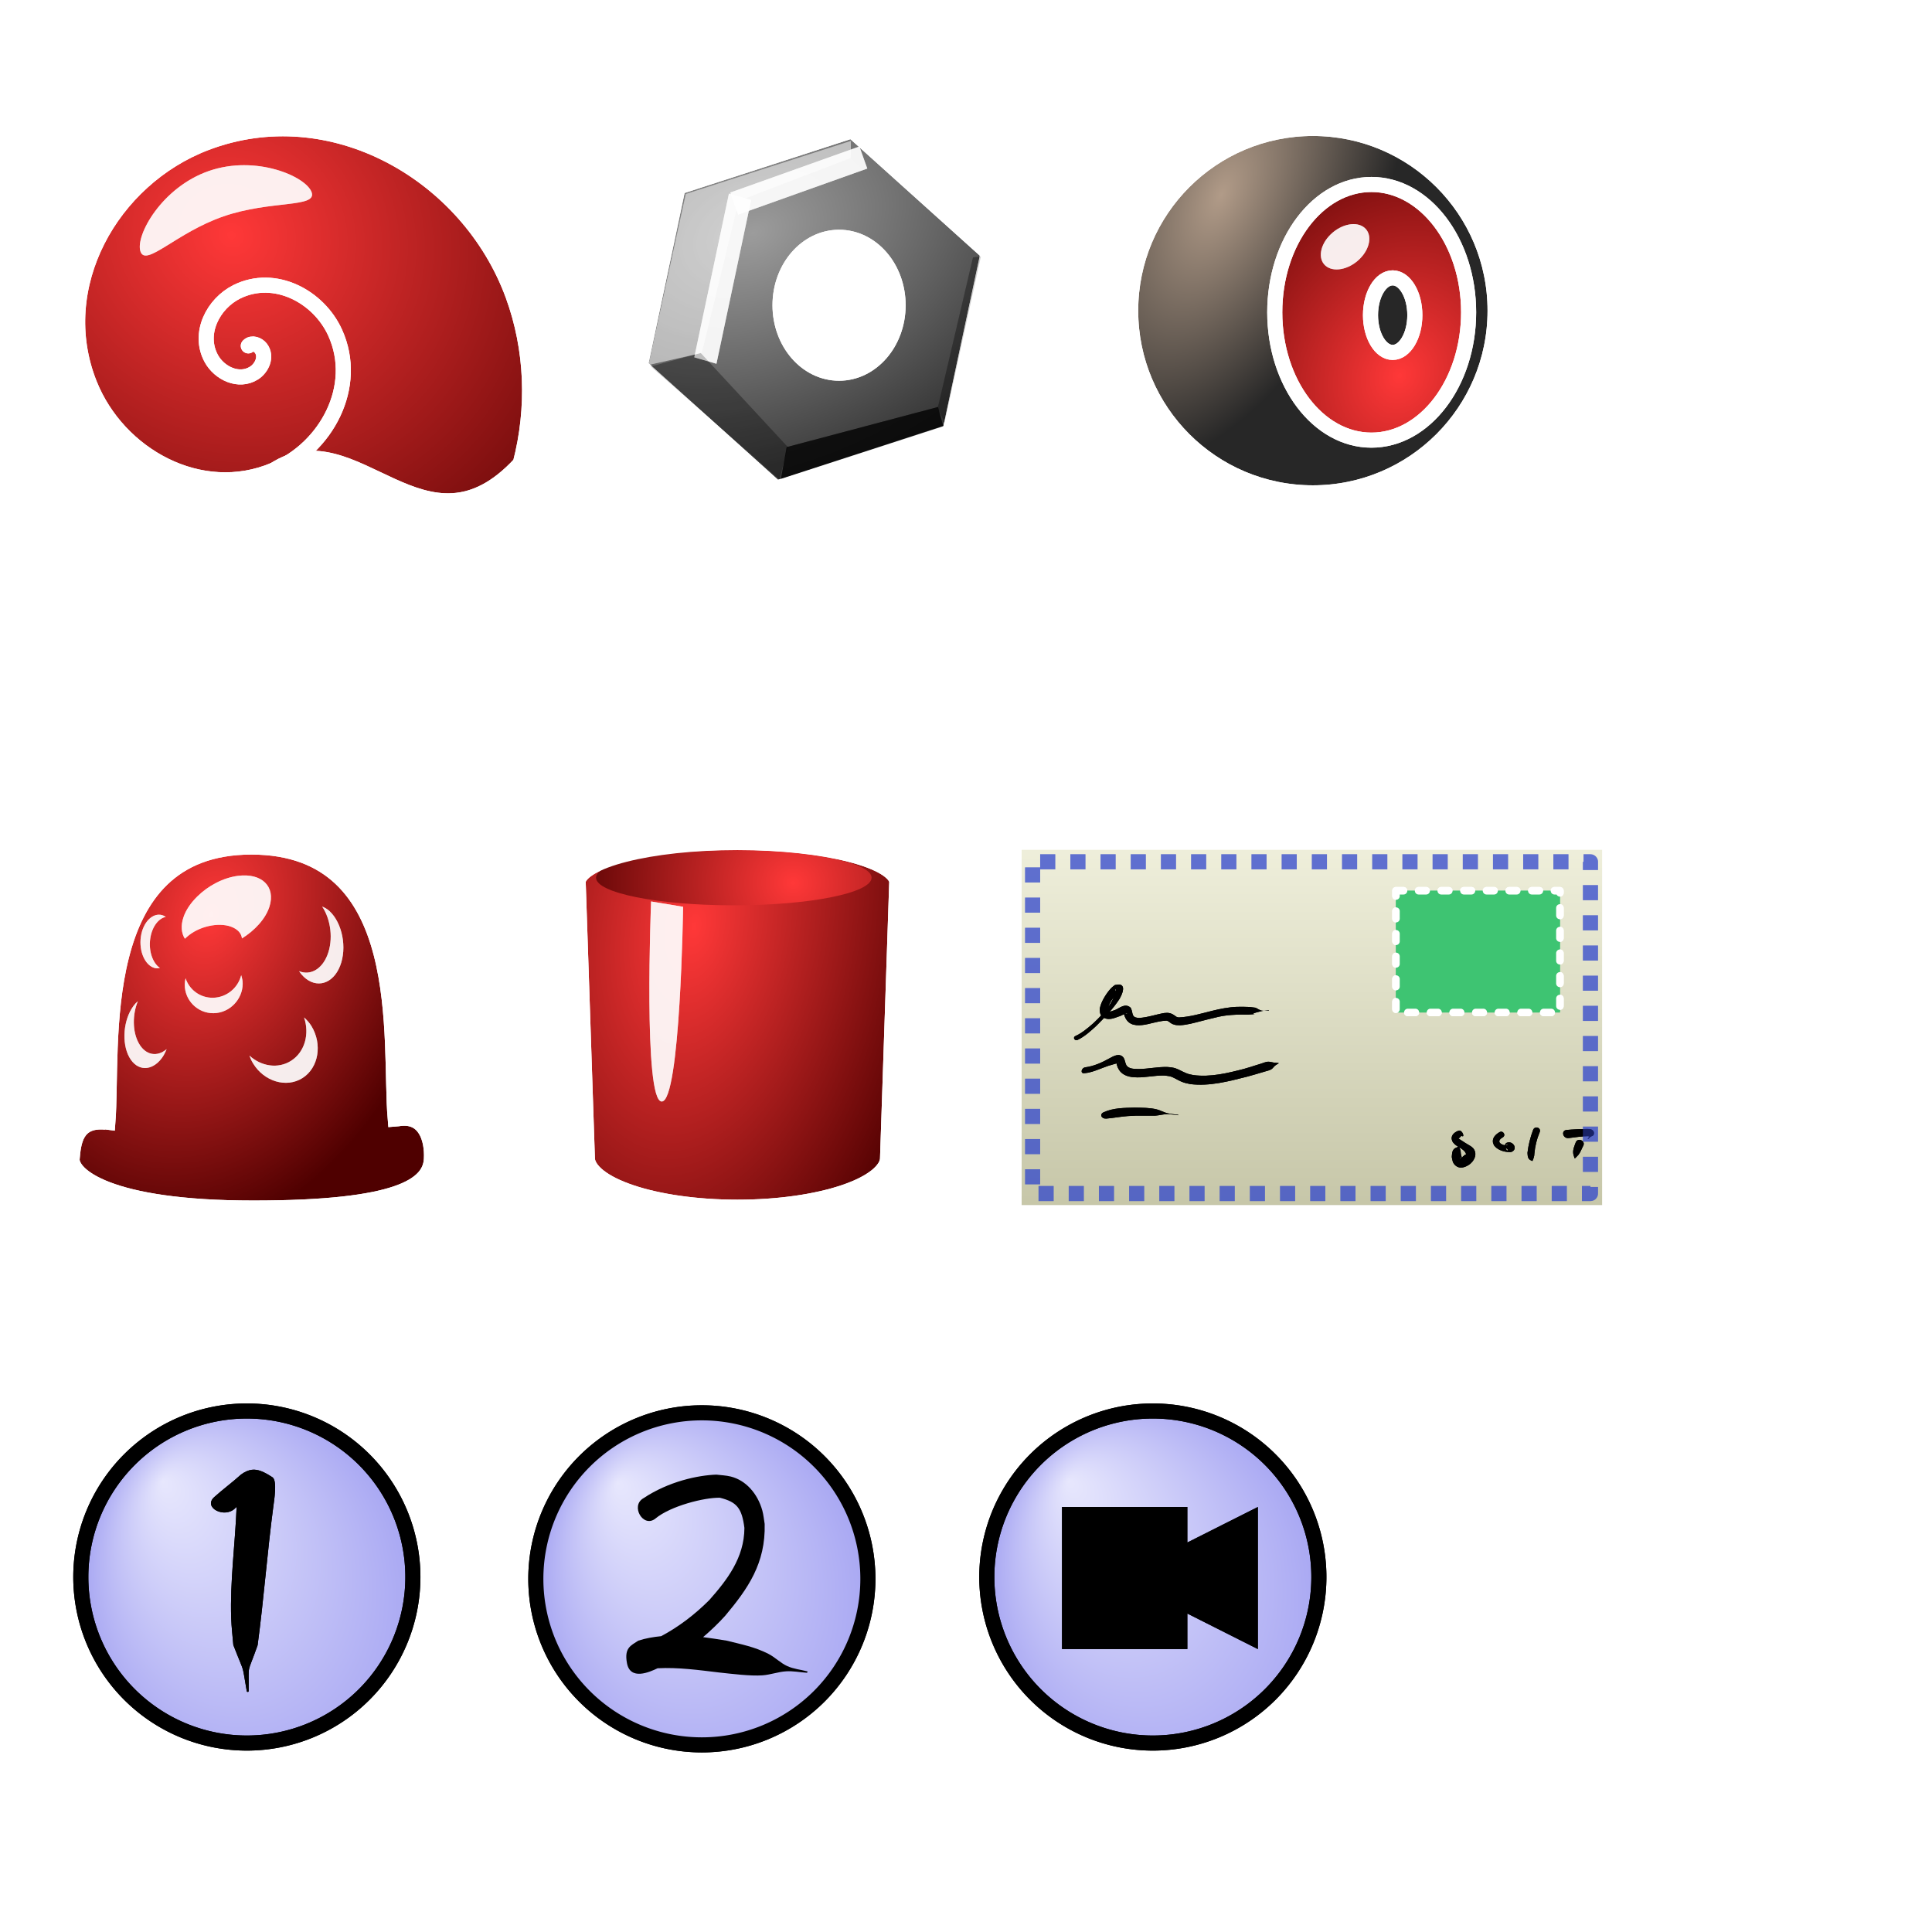 <?xml version="1.0" encoding="UTF-8" standalone="no"?>
<!-- Created with Inkscape (http://www.inkscape.org/) -->

<svg
   xmlns:dc="http://purl.org/dc/elements/1.1/"
   xmlns:cc="http://creativecommons.org/ns#"
   xmlns:rdf="http://www.w3.org/1999/02/22-rdf-syntax-ns#"
   xmlns:svg="http://www.w3.org/2000/svg"
   xmlns="http://www.w3.org/2000/svg"
   xmlns:xlink="http://www.w3.org/1999/xlink"
   xmlns:sodipodi="http://sodipodi.sourceforge.net/DTD/sodipodi-0.dtd"
   xmlns:inkscape="http://www.inkscape.org/namespaces/inkscape"
   width="256"
   height="256"
   id="svg2"
   sodipodi:version="0.32"
   inkscape:version="0.48+devel r"
   version="1.0"
   sodipodi:docname="Icons.svg"
   inkscape:output_extension="org.inkscape.output.svg.inkscape"
   inkscape:export-filename="/home/alex/Documents/projects/cargo/Game/Textures/Icons.png"
   inkscape:export-xdpi="90"
   inkscape:export-ydpi="90">
  <defs
     id="defs4">
    <linearGradient
       inkscape:collect="always"
       id="linearGradient2410">
      <stop
         style="stop-color:#e7e7fd;stop-opacity:1"
         offset="0"
         id="stop2412" />
      <stop
         style="stop-color:#a5a4f2;stop-opacity:1"
         offset="1"
         id="stop2414" />
    </linearGradient>
    <linearGradient
       id="linearGradient3352">
      <stop
         style="stop-color:#c6c6a8;stop-opacity:1;"
         offset="0"
         id="stop3354" />
      <stop
         style="stop-color:#efefdb;stop-opacity:1;"
         offset="1"
         id="stop3356" />
    </linearGradient>
    <linearGradient
       id="linearGradient3275">
      <stop
         style="stop-color:#b19b88;stop-opacity:1;"
         offset="0"
         id="stop3277" />
      <stop
         style="stop-color:#272727;stop-opacity:1;"
         offset="1"
         id="stop3279" />
    </linearGradient>
    <linearGradient
       id="linearGradient3236">
      <stop
         id="stop3238"
         offset="0"
         style="stop-color:#9c9c9c;stop-opacity:1;" />
      <stop
         id="stop3240"
         offset="1"
         style="stop-color:#272727;stop-opacity:1;" />
    </linearGradient>
    <linearGradient
       id="linearGradient3168">
      <stop
         style="stop-color:#ff3838;stop-opacity:1;"
         offset="0"
         id="stop3170" />
      <stop
         style="stop-color:#4f0000;stop-opacity:1;"
         offset="1"
         id="stop3172" />
    </linearGradient>
    <inkscape:perspective
       sodipodi:type="inkscape:persp3d"
       inkscape:vp_x="0 : 526.18109 : 1"
       inkscape:vp_y="0 : 1000 : 0"
       inkscape:vp_z="744.09448 : 526.18109 : 1"
       inkscape:persp3d-origin="372.04724 : 350.78739 : 1"
       id="perspective10" />
    <filter
       inkscape:collect="always"
       id="filter3509">
      <feGaussianBlur
         inkscape:collect="always"
         stdDeviation="1.122"
         id="feGaussianBlur3511" />
    </filter>
    <linearGradient
       id="linearGradient3168-9">
      <stop
         style="stop-color:#ff3838;stop-opacity:1;"
         offset="0"
         id="stop3170-2" />
      <stop
         style="stop-color:#4f0000;stop-opacity:1;"
         offset="1"
         id="stop3172-8" />
    </linearGradient>
    <radialGradient
       r="12.407"
       fy="15.552"
       fx="153.715"
       cy="15.552"
       cx="153.715"
       gradientTransform="matrix(-0.541,1.709,-1.214,-0.384,111.749,-251.763)"
       gradientUnits="userSpaceOnUse"
       id="radialGradient3085"
       xlink:href="#linearGradient3168-9"
       inkscape:collect="always" />
    <radialGradient
       inkscape:collect="always"
       xlink:href="#linearGradient3168-9"
       id="radialGradient4191"
       gradientUnits="userSpaceOnUse"
       gradientTransform="matrix(-0.541,1.709,-1.214,-0.384,254.296,-242.817)"
       cx="141.171"
       cy="-16.109"
       fx="141.171"
       fy="-16.109"
       r="12.407" />
    <radialGradient
       inkscape:collect="always"
       xlink:href="#linearGradient3168-9"
       id="radialGradient4779"
       gradientUnits="userSpaceOnUse"
       gradientTransform="matrix(1.724,0.037,-0.036,1.6,-146.761,-16.766)"
       cx="203.38"
       cy="15.608"
       fx="203.38"
       fy="15.608"
       r="7.812" />
    <radialGradient
       inkscape:collect="always"
       xlink:href="#linearGradient3168"
       id="radialGradient5058"
       gradientUnits="userSpaceOnUse"
       gradientTransform="matrix(1.814,1.067,-0.984,1.672,-3.404,-19.84)"
       cx="17.926"
       cy="10.397"
       fx="17.926"
       fy="10.397"
       r="15.472" />
    <radialGradient
       inkscape:collect="always"
       xlink:href="#linearGradient3275"
       id="radialGradient5060"
       gradientUnits="userSpaceOnUse"
       gradientTransform="matrix(-0.701,1.459,-0.766,-0.368,196.409,-135.994)"
       cx="108.635"
       cy="18.247"
       fx="108.635"
       fy="18.247"
       r="12.072" />
    <radialGradient
       inkscape:collect="always"
       xlink:href="#linearGradient3168"
       id="radialGradient5062"
       gradientUnits="userSpaceOnUse"
       gradientTransform="matrix(3.099,1.417,-1.652,3.611,-204.831,-237.243)"
       cx="117.843"
       cy="26.65"
       fx="117.843"
       fy="26.65"
       r="4.858" />
    <radialGradient
       inkscape:collect="always"
       xlink:href="#linearGradient3236"
       id="radialGradient5064"
       gradientUnits="userSpaceOnUse"
       gradientTransform="matrix(0.573,1.383,-2.001,0.829,59.43,-85.427)"
       cx="63.268"
       cy="17.351"
       fx="63.268"
       fy="17.351"
       r="12.797" />
    <radialGradient
       inkscape:collect="always"
       xlink:href="#linearGradient3168"
       id="radialGradient5066"
       gradientUnits="userSpaceOnUse"
       gradientTransform="matrix(-0.541,1.709,-1.214,-0.384,254.296,-242.817)"
       cx="153.715"
       cy="15.552"
       fx="153.715"
       fy="15.552"
       r="12.407" />
    <radialGradient
       inkscape:collect="always"
       xlink:href="#linearGradient3168-9"
       id="radialGradient5090"
       gradientUnits="userSpaceOnUse"
       gradientTransform="matrix(-0.541,1.709,-1.214,-0.384,254.296,-242.817)"
       cx="141.171"
       cy="-16.109"
       fx="141.171"
       fy="-16.109"
       r="12.407" />
    <radialGradient
       inkscape:collect="always"
       xlink:href="#linearGradient3168-9"
       id="radialGradient5092"
       gradientUnits="userSpaceOnUse"
       gradientTransform="matrix(1.724,0.037,-0.036,1.6,-146.761,-16.766)"
       cx="203.38"
       cy="15.608"
       fx="203.38"
       fy="15.608"
       r="7.812" />
    <linearGradient
       inkscape:collect="always"
       xlink:href="#linearGradient3352"
       id="linearGradient5094"
       gradientUnits="userSpaceOnUse"
       gradientTransform="matrix(0.974,0,0,0.962,0.765,2.342)"
       x1="28"
       y1="74"
       x2="28"
       y2="49" />
    <linearGradient
       inkscape:collect="always"
       xlink:href="#linearGradient3449"
       id="linearGradient4158"
       gradientUnits="userSpaceOnUse"
       x1="23.94"
       y1="251.595"
       x2="23.94"
       y2="207.248" />
    <linearGradient
       id="linearGradient3449">
      <stop
         style="stop-color:#c5c5c5;stop-opacity:1;"
         offset="0"
         id="stop52838" />
      <stop
         style="stop-color:#ffffff;stop-opacity:1;"
         offset="1"
         id="stop3453" />
    </linearGradient>
    <linearGradient
       inkscape:collect="always"
       xlink:href="#linearGradient3449-5"
       id="linearGradient4156"
       gradientUnits="userSpaceOnUse"
       x1="23.94"
       y1="251.595"
       x2="23.94"
       y2="207.248" />
    <linearGradient
       id="linearGradient3449-5">
      <stop
         style="stop-color:#c5c5c5;stop-opacity:1;"
         offset="0"
         id="stop52838-1" />
      <stop
         style="stop-color:#ffffff;stop-opacity:1;"
         offset="1"
         id="stop3453-0" />
    </linearGradient>
    <filter
       style="color-interpolation-filters:sRGB"
       x="-0.3"
       y="-0.5"
       height="2"
       width="1.6"
       inkscape:menu-tooltip="Low turbulence gives sponge look and high turbulence chalk"
       inkscape:menu="Distort"
       inkscape:label="rough ink"
       id="filter1953">
      <feTurbulence
         result="result1"
         numOctaves="6"
         seed="0"
         type="fractalNoise"
         baseFrequency="0.05"
         id="feTurbulence1955" />
      <feDisplacementMap
         result="result3"
         in="SourceGraphic"
         scale="2.4"
         yChannelSelector="G"
         xChannelSelector="R"
         in2="result1"
         id="feDisplacementMap1957" />
      <feColorMatrix
         in="result1"
         result="result4"
         type="saturate"
         id="feColorMatrix1959" />
      <feComposite
         k4="0"
         k3="0.375"
         k2="-1.06"
         k1="4.52"
         operator="arithmetic"
         id="feComposite1961"
         in2="result4" />
      <feComposite
         result="result6"
         in2="result3"
         operator="in"
         id="feComposite1963" />
      <feBlend
         result="result5"
         in2="result3"
         id="feBlend1965"
         mode="screen" />
      <feColorMatrix
         values="1 0 0 0 0 0 1 0 0 0 0 0 1 0 0 -0.33 -0.33 -0.33 1 0 "
         type="matrix"
         id="feColorMatrix1967" />
    </filter>
    <radialGradient
       inkscape:collect="always"
       xlink:href="#linearGradient2410"
       id="radialGradient3671"
       gradientUnits="userSpaceOnUse"
       gradientTransform="matrix(0.982,-0.189,0.231,1.2,-49.98,-36.033)"
       cx="42.061"
       cy="220.036"
       fx="33.061"
       fy="205.036"
       r="23" />
  </defs>
  <sodipodi:namedview
     id="base"
     pagecolor="#ffffff"
     bordercolor="#666666"
     borderopacity="1.0"
     gridtolerance="10000"
     guidetolerance="10"
     objecttolerance="10"
     inkscape:pageopacity="0.0"
     inkscape:pageshadow="2"
     inkscape:zoom="1"
     inkscape:cx="23.725693"
     inkscape:cy="56.624388"
     inkscape:document-units="px"
     inkscape:current-layer="g3432"
     showgrid="false"
     inkscape:snap-global="true"
     inkscape:window-width="1855"
     inkscape:window-height="1056"
     inkscape:window-x="65"
     inkscape:window-y="24"
     showguides="true"
     inkscape:guide-bbox="true"
     inkscape:window-maximized="1">
    <inkscape:grid
       type="xygrid"
       id="grid3176"
       visible="true"
       enabled="true" />
  </sodipodi:namedview>
  <g
     inkscape:groupmode="layer"
     id="layer2"
     inkscape:label="Stencil"
     style="display:none">
    <rect
       style="fill:#9c9c9c;fill-opacity:1;fill-rule:nonzero;stroke:none;stroke-width:1;marker:none;visibility:visible;display:inline;overflow:visible;enable-background:accumulate"
       id="rect3179"
       width="70"
       height="90"
       x="5"
       y="6" />
    <rect
       y="6"
       x="80"
       height="90"
       width="60"
       id="rect3214"
       style="fill:#9c9c9c;fill-opacity:1;fill-rule:nonzero;stroke:none;stroke-width:1;marker:none;visibility:visible;display:inline;overflow:visible;enable-background:accumulate" />
    <rect
       style="fill:#9c9c9c;fill-opacity:1;fill-rule:nonzero;stroke:none;stroke-width:1;marker:none;visibility:visible;display:inline;overflow:visible;enable-background:accumulate"
       id="rect3216"
       width="60"
       height="90"
       x="145"
       y="6" />
    <rect
       y="101"
       x="5"
       height="90"
       width="60"
       id="rect3218"
       style="fill:#9c9c9c;fill-opacity:1;fill-rule:nonzero;stroke:none;stroke-width:1;marker:none;visibility:visible;display:inline;overflow:visible;enable-background:accumulate" />
    <rect
       y="101"
       x="130"
       height="90"
       width="90"
       id="rect3330"
       style="fill:#9c9c9c;fill-opacity:1;fill-rule:nonzero;stroke:none;stroke-width:1;marker:none;visibility:visible;display:inline;overflow:visible;enable-background:accumulate" />
    <rect
       style="fill:#9c9c9c;fill-opacity:1;fill-rule:nonzero;stroke:none;stroke-width:1;marker:none;visibility:visible;display:inline;overflow:visible;enable-background:accumulate"
       id="rect3049"
       width="55"
       height="90"
       x="70"
       y="101" />
  </g>
  <g
     inkscape:groupmode="layer"
     id="layer3"
     inkscape:label="Effects"
     style="display:inline"
     sodipodi:insensitive="true">
    <use
       x="0"
       y="0"
       xlink:href="#g3432"
       id="use3470"
       width="1"
       height="1"
       style="fill:#ffffff;fill-opacity:1;filter:url(#filter3509)" />
  </g>
  <g
     inkscape:label="Layer 1"
     inkscape:groupmode="layer"
     id="layer1"
     style="display:inline">
    <g
       id="g3432"
       transform="matrix(2,0,0,2,-5,-6)">
      <g
         id="g3390"
         transform="translate(-1.049,1.915)">
        <path
           style="fill:url(#radialGradient5058);fill-opacity:1;fill-rule:evenodd;stroke:#ffffff;stroke-width:1;stroke-linecap:butt;stroke-linejoin:round;stroke-opacity:1;stroke-miterlimit:4;stroke-dasharray:none"
           d="M 21.723,32.213 C 16.833,34.287 11.378,31.248 9.49,26.535 6.899,20.068 10.929,12.947 17.18,10.56 c 8.323,-3.177 17.396,2.024 20.351,10.09 1.303,3.558 1.441,7.485 0.487,11.145 -6.322,6.845 -10.948,-3.064 -16.294,0.418 z"
           id="path2388"
           sodipodi:nodetypes="cssscc"
           inkscape:connector-curvature="0" />
        <path
           style="fill:none;stroke:#ffffff;stroke-width:1;stroke-linecap:round;stroke-linejoin:miter;stroke-opacity:1;stroke-miterlimit:4;stroke-dasharray:none"
           d="m 20,24 c 0.244,-0.251 0.65,-0.083 0.832,0.155 0.421,0.55 0.07,1.314 -0.454,1.645 -1.013,0.64 -2.298,0.008 -2.827,-0.956 -0.91,-1.657 0.116,-3.65 1.697,-4.431 2.505,-1.237 5.415,0.312 6.504,2.71 1.624,3.576 -0.592,7.634 -4.028,9.091"
           id="path2383"
           sodipodi:nodetypes="csssssc"
           inkscape:connector-curvature="0" />
        <path
           transform="matrix(0.945,-0.327,0.327,0.945,-5.692,4.031)"
           style="fill:#ffffff;fill-opacity:0.719;fill-rule:nonzero;stroke:none;stroke-width:1;marker:none;visibility:visible;display:inline;overflow:visible;enable-background:accumulate"
           d="m 25.043,19.03 c 0,1.104 -2.731,-0.403 -6.043,-0.403 -3.312,0 -5.957,1.507 -5.957,0.403 0,-1.104 2.719,-3.561 6.031,-3.561 3.312,0 5.969,2.457 5.969,3.561 z"
           id="path3187"
           sodipodi:nodetypes="csssc"
           inkscape:connector-curvature="0" />
      </g>
      <g
         id="g3404"
         transform="translate(-21.101,1.912)">
        <path
           sodipodi:type="arc"
           style="fill:url(#radialGradient5060);fill-opacity:1;fill-rule:nonzero;stroke:#ffffff;stroke-width:1;stroke-linecap:round;stroke-linejoin:round;stroke-miterlimit:4;stroke-opacity:1;stroke-dasharray:none;stroke-dashoffset:0;marker:none;visibility:visible;display:inline;overflow:visible;enable-background:accumulate"
           id="path3248"
           sodipodi:cx="112.33922"
           sodipodi:cy="23.484377"
           sodipodi:rx="12.072172"
           sodipodi:ry="12.072172"
           d="m 124.411,23.484 c 0,6.667 -5.405,12.072 -12.072,12.072 -6.667,0 -12.072,-5.405 -12.072,-12.072 0,-6.667 5.405,-12.072 12.072,-12.072 C 119.006,11.412 124.411,16.817 124.411,23.484 Z"
           transform="translate(-1.756,-1.815)" />
        <path
           style="fill:url(#radialGradient5062);fill-opacity:1;fill-rule:nonzero;stroke:#ffffff;stroke-width:1;stroke-linecap:round;stroke-linejoin:round;stroke-miterlimit:4;stroke-opacity:1;stroke-dasharray:none;stroke-dashoffset:0;marker:none;visibility:visible;display:inline;overflow:visible;enable-background:accumulate"
           d="m 114.463,13.31 c -3.544,0 -6.406,3.798 -6.406,8.469 0,4.671 2.863,8.469 6.406,8.469 3.544,0 6.438,-3.798 6.438,-8.469 0,-4.671 -2.894,-8.469 -6.438,-8.469 z m 1.406,6.188 c 0.805,0 1.469,1.106 1.469,2.469 0,1.362 -0.664,2.469 -1.469,2.469 -0.805,0 -1.469,-1.106 -1.469,-2.469 0,-1.362 0.664,-2.469 1.469,-2.469 z"
           id="path3250"
           inkscape:connector-curvature="0" />
        <path
           sodipodi:type="arc"
           style="fill:#ffffff;fill-opacity:0.719;fill-rule:nonzero;stroke:none;stroke-width:1;marker:none;visibility:visible;display:inline;overflow:visible;enable-background:accumulate"
           id="path3262"
           sodipodi:cx="114.65478"
           sodipodi:cy="19.747244"
           sodipodi:rx="2.1153421"
           sodipodi:ry="1.5377953"
           d="m 116.77,19.747 c 0,0.849 -0.947,1.538 -2.115,1.538 -1.168,0 -2.115,-0.688 -2.115,-1.538 0,-0.849 0.947,-1.538 2.115,-1.538 C 115.823,18.209 116.77,18.898 116.77,19.747 Z"
           transform="matrix(0.614,-0.592,0.615,0.539,30.173,74.67)" />
      </g>
      <g
         id="g3395"
         transform="translate(-8.571,1.97)">
        <path
           style="fill:url(#radialGradient5064);fill-opacity:1;fill-rule:nonzero;stroke:#ffffff;stroke-width:1;stroke-linecap:round;stroke-linejoin:round;stroke-miterlimit:4;stroke-opacity:1;stroke-dasharray:none;stroke-dashoffset:0;marker:none;visibility:visible;display:inline;overflow:visible;enable-background:accumulate"
           d="M 67.533,9.688 55.997,13.43 53.493,25.277 62.497,33.381 74.005,29.638 76.537,17.792 67.533,9.688 z m -0.872,7.063 c 2.16,1e-6 3.911,2.017 3.911,4.502 3e-6,2.485 -1.751,4.502 -3.911,4.502 -2.16,10e-7 -3.911,-2.017 -3.911,-4.502 -10e-7,-2.485 1.751,-4.502 3.911,-4.502 z"
           id="path3220"
           inkscape:connector-curvature="0" />
        <rect
           style="fill:#ffffff;fill-opacity:0.719;fill-rule:nonzero;stroke:none;stroke-width:1;marker:none;visibility:visible;display:inline;overflow:visible;enable-background:accumulate"
           id="rect3244"
           width="9.08"
           height="1.552"
           x="51.361"
           y="32.955"
           transform="matrix(0.942,-0.336,0.336,0.942,0,0)" />
        <rect
           transform="matrix(0.207,-0.978,0.96,0.278,0,0)"
           y="61.146"
           x="-7.88"
           height="1.53"
           width="11.092"
           id="rect3246"
           style="fill:#ffffff;fill-opacity:0.719;fill-rule:nonzero;stroke:none;stroke-width:1;marker:none;visibility:visible;display:inline;overflow:visible;enable-background:accumulate" />
        <path
           style="fill:#000000;fill-opacity:0.534;fill-rule:evenodd;stroke:none;display:inline"
           d="m 62.81,32.758 0.382,-2.106 10.022,-2.658 0.35,1.279 -10.754,3.485 z"
           id="path3285"
           sodipodi:nodetypes="ccccc"
           inkscape:connector-curvature="0" />
        <path
           style="fill:#000000;fill-opacity:0.186;fill-rule:evenodd;stroke:none;display:inline"
           d="m 57.494,24.417 5.777,6.238 -0.565,2.132 -8.515,-7.478 3.303,-0.892 z"
           id="path3287"
           inkscape:connector-curvature="0" />
        <path
           style="fill:#000000;fill-opacity:0.186;fill-rule:evenodd;stroke:none;display:inline"
           d="m 76.058,18.021 -0.525,0.058 -2.336,9.973 0.454,0.966 2.407,-10.997 z"
           id="path3289"
           inkscape:connector-curvature="0" />
        <path
           style="fill:#ffffff;fill-opacity:0.317;fill-rule:evenodd;stroke:none;display:inline"
           d="m 54.031,25.212 3.537,-0.8 2.444,-10.073 7.427,-2.845 0.005,-1.129 -10.937,3.517 -2.476,11.331 z"
           id="path3291"
           inkscape:connector-curvature="0" />
      </g>
      <g
         id="g3409"
         transform="translate(-135.77,49.672)">
        <path
           style="fill:url(#radialGradient5066);fill-opacity:1;fill-rule:evenodd;stroke:#ffffff;stroke-width:1;stroke-linecap:butt;stroke-linejoin:miter;stroke-opacity:1;display:inline;stroke-miterlimit:4;stroke-dasharray:none"
           d="m 154.922,9.445 c -10.65,0 -9.117,13.211 -9.504,18.227 -0.003,-3.58e-4 -0.149,3.65e-4 -0.15,0 -1.99,-0.184 -2.127,1.364 -2.219,2.418 -0.092,1.053 2.315,3.276 11.992,3.276 9.677,2e-6 11.72,-1.518 11.812,-3.245 0.071,-1.318 -0.41,-2.981 -2.219,-2.672 -0.026,0.004 -0.144,-0.004 -0.18,0 -0.439,-5.185 1.119,-18.004 -9.534,-18.004 z"
           id="path3295"
           sodipodi:nodetypes="ccssssscz"
           inkscape:connector-curvature="0" />
        <path
           style="fill:#ffffff;fill-opacity:0.719;fill-rule:nonzero;stroke:none;stroke-width:1;marker:none;visibility:visible;display:inline;overflow:visible;enable-background:accumulate"
           d="m 159.614,13.389 c 0.58,0.861 0.75,2.191 0.344,3.219 -0.382,0.967 -1.153,1.358 -1.875,1.062 0.098,0.145 0.192,0.261 0.312,0.375 0.839,0.795 1.932,0.482 2.406,-0.719 0.474,-1.201 0.151,-2.83 -0.688,-3.625 -0.161,-0.153 -0.328,-0.241 -0.5,-0.312 z"
           id="path3310"
           inkscape:connector-curvature="0" />
        <path
           id="path3317"
           d="m 158.415,20.736 c 0.375,1.087 0.053,2.292 -0.863,2.874 -0.862,0.548 -1.977,0.368 -2.755,-0.345 0.063,0.183 0.134,0.339 0.238,0.512 0.724,1.2 2.207,1.654 3.277,0.974 1.07,-0.68 1.322,-2.232 0.598,-3.433 -0.139,-0.231 -0.31,-0.412 -0.496,-0.583 z"
           style="fill:#ffffff;fill-opacity:0.719;fill-rule:nonzero;stroke:none;stroke-width:1;marker:none;visibility:visible;display:inline;overflow:visible;enable-background:accumulate"
           inkscape:connector-curvature="0" />
        <path
           style="fill:#ffffff;fill-opacity:0.719;fill-rule:nonzero;stroke:none;stroke-width:1;marker:none;visibility:visible;display:inline;overflow:visible;enable-background:accumulate"
           d="m 149.309,22.835 c -0.63,0.541 -1.402,0.413 -1.849,-0.399 -0.421,-0.765 -0.42,-1.894 -0.058,-2.775 -0.106,0.091 -0.195,0.186 -0.291,0.316 -0.666,0.904 -0.799,2.44 -0.277,3.39 0.522,0.95 1.5,0.954 2.166,0.05 0.128,-0.174 0.222,-0.371 0.309,-0.581 z"
           id="path3319"
           inkscape:connector-curvature="0" />
        <path
           style="fill:#ffffff;fill-opacity:0.719;fill-rule:nonzero;stroke:none;stroke-width:1;marker:none;visibility:visible;display:inline;overflow:visible;enable-background:accumulate"
           d="m 151.34,12.723 c -0.432,0.427 -0.765,0.905 -0.926,1.408 -0.176,0.549 -0.124,1.028 0.105,1.39 0.041,-0.043 0.097,-0.086 0.144,-0.129 0.768,-0.687 2.073,-0.982 2.926,-0.665 0.427,0.158 0.683,0.446 0.711,0.775 0.85,-0.532 1.56,-1.293 1.819,-2.099 0.431,-1.341 -0.506,-2.248 -2.077,-2.049 -0.982,0.124 -1.983,0.658 -2.702,1.369 z"
           id="path3321"
           inkscape:connector-curvature="0" />
        <path
           style="fill:#ffffff;fill-opacity:0.719;fill-rule:nonzero;stroke:none;stroke-width:1;marker:none;visibility:visible;display:inline;overflow:visible;enable-background:accumulate"
           d="m 154.249,17.939 c -0.207,0.838 -0.963,1.479 -1.87,1.493 -0.854,0.013 -1.57,-0.536 -1.814,-1.293 -0.035,0.141 -0.053,0.268 -0.054,0.419 -0.008,1.046 0.852,1.912 1.912,1.897 1.06,-0.016 1.918,-0.906 1.926,-1.951 0.002,-0.201 -0.042,-0.383 -0.099,-0.564 z"
           id="path3326"
           inkscape:connector-curvature="0" />
        <path
           id="path3328"
           d="m 148.865,17.459 c -0.476,-0.323 -0.758,-1.114 -0.641,-1.942 0.111,-0.78 0.54,-1.344 1.03,-1.444 -0.08,-0.054 -0.154,-0.091 -0.245,-0.116 -0.629,-0.175 -1.27,0.469 -1.407,1.437 -0.137,0.968 0.28,1.891 0.909,2.066 0.121,0.034 0.236,0.024 0.354,1.06e-4 z"
           style="fill:#ffffff;fill-opacity:0.719;fill-rule:nonzero;stroke:none;stroke-width:1;marker:none;visibility:visible;display:inline;overflow:visible;enable-background:accumulate"
           inkscape:connector-curvature="0" />
      </g>
      <g
         id="g3418"
         transform="translate(61.377,9.537)">
        <rect
           style="fill:url(#linearGradient5094);fill-opacity:1;fill-rule:nonzero;stroke:#ffffff;stroke-width:0.5;stroke-linecap:round;stroke-linejoin:round;stroke-miterlimit:4;stroke-opacity:1;stroke-dasharray:none;stroke-dashoffset:0;marker:none;visibility:visible;display:inline;overflow:visible;enable-background:accumulate"
           id="rect3332"
           width="38.97"
           height="24.062"
           x="8.559"
           y="49.503" />
        <rect
           style="fill:#3ec472;fill-opacity:1;fill-rule:nonzero;stroke:#ffffff;stroke-width:0.5;stroke-linecap:round;stroke-linejoin:round;stroke-miterlimit:4;stroke-opacity:1;stroke-dasharray:0.5, 1;stroke-dashoffset:0;marker:none;visibility:visible;display:inline;overflow:visible;enable-background:accumulate"
           id="rect3334"
           width="10.861"
           height="8.064"
           x="33.61"
           y="52.477" />
        <path
           style="fill:#000000;fill-opacity:1;fill-rule:nonzero;stroke:none;display:inline"
           id="path3336"
           d="m 12.367,62.106 c 0.448,-0.206 0.825,-0.531 1.195,-0.851 0.403,-0.381 0.797,-0.781 1.098,-1.25 0.121,-0.189 0.194,-0.348 0.292,-0.545 0.026,-0.068 0.057,-0.134 0.078,-0.203 0.015,-0.05 0.026,-0.101 0.032,-0.153 0.023,-0.202 -0.118,-0.068 0.011,0.05 0.044,0.04 0.114,0.036 0.171,0.054 -0.3,0.246 -0.552,0.576 -0.686,0.944 -0.025,0.069 -0.035,0.143 -0.053,0.215 0.005,0.045 -7.49e-4,0.092 0.016,0.134 0.007,0.016 0.03,0.025 0.047,0.025 0.018,-7.66e-4 0.03,-0.022 0.048,-0.028 0.033,-0.012 0.069,-0.014 0.103,-0.024 0.101,-0.03 0.199,-0.069 0.298,-0.103 0.321,-0.146 0.644,-0.449 0.994,-0.162 0.059,0.048 0.064,0.138 0.096,0.207 0.075,0.36 0.088,0.457 0.47,0.489 0.574,-0.029 1.117,-0.231 1.68,-0.327 0.261,-0.033 0.449,6.36e-4 0.661,0.147 0.139,0.096 0.137,0.124 0.307,0.145 0.749,-0.034 1.479,-0.257 2.203,-0.437 0.54,-0.133 1.088,-0.242 1.645,-0.264 0.3,-0.012 0.53,2.95e-4 0.836,0.009 0.134,0.016 0.269,0.033 0.403,0.049 0.135,0.064 0.259,0.163 0.405,0.193 0.148,0.03 0.302,-0.013 0.453,-0.019 0.02,-8.37e-4 0.025,0.027 0.005,0.028 l 0,0 c -0.151,0.006 -0.306,-0.015 -0.454,0.019 -1.355,0.318 0.291,0.134 -0.904,0.236 -0.745,-0.011 -1.488,0.005 -2.212,0.205 -0.71,0.17 -0.245,0.056 -0.96,0.238 -0.434,0.11 -0.872,0.237 -1.322,0.261 -0.099,0.005 -0.198,-0.008 -0.298,-0.013 -0.077,-0.023 -0.157,-0.039 -0.231,-0.07 -0.146,-0.062 -0.234,-0.206 -0.398,-0.223 -0.254,0.021 -0.262,0.016 -0.536,0.07 -0.476,0.094 -0.942,0.268 -1.435,0.233 -0.095,-0.02 -0.194,-0.026 -0.285,-0.06 -0.332,-0.121 -0.495,-0.417 -0.565,-0.743 0.186,0.116 0.292,0.018 0.209,0.022 -0.193,0.011 -0.364,0.168 -0.548,0.206 -0.272,0.102 -0.605,0.236 -0.899,0.121 -0.328,-0.128 -0.372,-0.382 -0.342,-0.691 0.029,-0.096 0.05,-0.195 0.088,-0.288 0.143,-0.357 0.432,-0.809 0.711,-1.075 0.061,-0.058 0.133,-0.104 0.199,-0.156 0.121,-0.006 0.25,-0.057 0.364,-0.017 0.373,0.13 0.044,0.753 -0.059,0.934 -0.431,0.665 -0.99,1.24 -1.549,1.797 -0.378,0.347 -0.763,0.697 -1.229,0.925 -0.189,0.092 -0.346,-0.165 -0.155,-0.253 z"
           inkscape:connector-curvature="0" />
        <path
           style="fill:#000000;fill-opacity:1;fill-rule:nonzero;stroke:none;display:inline"
           id="path3338"
           d="m 13.029,64.175 c 0.571,-0.076 1.107,-0.317 1.604,-0.598 0.274,-0.148 0.641,-0.363 0.908,-0.067 0.073,0.081 0.12,0.279 0.151,0.387 0.017,0.044 0.029,0.09 0.052,0.131 0.157,0.277 0.582,0.252 0.846,0.26 0.625,-0.009 1.243,-0.152 1.869,-0.134 0.104,0.003 0.207,0.022 0.31,0.033 0.339,0.044 0.617,0.247 0.927,0.37 0.223,0.089 0.254,0.083 0.502,0.135 1.131,0.145 2.258,-0.13 3.345,-0.413 2.062,-0.608 -0.653,0.198 1.146,-0.352 0.141,-0.043 0.278,-0.11 0.425,-0.122 0.135,-0.011 0.268,0.041 0.402,0.057 0.101,0.012 0.203,0.019 0.304,0.029 0.02,0.002 0.027,0.016 0.01,0.027 l 0,0 c -0.076,0.048 -0.157,0.087 -0.227,0.143 -0.092,0.075 -0.154,0.188 -0.256,0.248 -0.127,0.074 -0.277,0.1 -0.418,0.144 -0.305,0.097 -0.886,0.259 -1.178,0.341 -1.229,0.311 -2.492,0.651 -3.77,0.493 -0.309,-0.07 -0.349,-0.063 -0.626,-0.18 -0.252,-0.106 -0.474,-0.279 -0.744,-0.341 -0.171,-0.025 -0.292,-0.05 -0.464,-0.048 -0.559,0.005 -1.108,0.128 -1.668,0.124 -0.123,-0.007 -0.247,-0.005 -0.37,-0.022 -0.499,-0.069 -0.85,-0.302 -0.989,-0.796 -0.008,-0.041 -0.024,-0.081 -0.024,-0.122 -7e-5,-0.038 0.075,0.019 0.113,0.017 0.02,-0.001 0.07,-0.029 0.05,-0.03 -0.085,-0.003 -0.347,0.081 -0.396,0.095 -0.386,0.114 -0.253,0.068 -0.651,0.216 -0.318,0.118 -0.638,0.257 -0.972,0.327 -0.092,0.019 -0.186,0.026 -0.279,0.039 -0.278,0.039 -0.21,-0.354 0.068,-0.391 z"
           inkscape:connector-curvature="0" />
        <path
           style="fill:#000000;fill-opacity:1;fill-rule:nonzero;stroke:none;display:inline"
           id="path3340"
           d="m 14.24,67.155 c 0.641,-0.297 1.376,-0.292 2.067,-0.311 0.493,0.014 0.975,-0.001 1.459,0.12 0.237,0.06 0.452,0.191 0.689,0.251 0.236,0.06 0.481,0.071 0.722,0.107 0.02,0.003 0.012,0.029 -0.007,0.027 l 0,0 c -0.244,-0.023 -0.486,-0.075 -0.731,-0.07 -0.257,0.005 -0.508,0.081 -0.765,0.098 -0.117,0.008 -1.083,0.001 -1.263,5.4e-5 -0.188,0.009 -0.375,0.014 -0.563,0.028 -0.479,0.035 -0.951,0.129 -1.43,0.168 -0.321,0.026 -0.47,-0.283 -0.178,-0.418 z"
           inkscape:connector-curvature="0" />
        <path
           style="fill:#000000;fill-opacity:1;fill-rule:nonzero;stroke:none;display:inline"
           id="path3342"
           d="m 37.967,68.717 c -0.022,-0.016 -0.316,0.278 -0.168,0.206 0.249,0.172 0.509,0.327 0.769,0.481 0.051,0.042 0.11,0.077 0.153,0.127 0.232,0.268 0.172,0.608 -0.03,0.871 -0.046,0.061 -0.105,0.111 -0.157,0.166 -0.289,0.225 -0.701,0.389 -1.01,0.086 -0.171,-0.168 -0.171,-0.319 -0.217,-0.536 0.019,-0.186 0.006,-0.392 0.158,-0.54 0.079,-0.077 0.199,-0.093 0.292,-0.152 0.064,-0.041 0.118,-0.097 0.176,-0.146 0.015,-0.013 0.034,0.004 0.021,0.019 l 0,0 c -0.046,0.053 -0.126,0.089 -0.139,0.158 -0.014,0.076 0.053,0.145 0.07,0.221 0.024,0.103 0.009,0.212 0.043,0.313 0.01,0.037 0.02,0.074 0.03,0.112 0.025,0.098 -0.075,-0.008 -0.12,0.084 -0.028,0.058 0.268,-0.107 0.177,-0.075 0.051,-0.041 0.097,-0.09 0.149,-0.13 0.09,-0.068 0.134,0.016 0.031,-0.187 -0.035,-0.039 -0.066,-0.083 -0.105,-0.117 -0.243,-0.214 -0.59,-0.306 -0.751,-0.609 -0.014,-0.065 -0.042,-0.128 -0.042,-0.194 -6.71e-4,-0.255 0.24,-0.422 0.452,-0.499 0.268,-0.097 0.448,0.508 0.216,0.341 z"
           inkscape:connector-curvature="0" />
        <path
           style="fill:#000000;fill-opacity:1;fill-rule:nonzero;stroke:none;display:inline"
           id="path3344"
           d="m 40.675,68.823 c -0.136,0.072 -0.299,0.221 -0.174,0.37 0.122,0.111 0.304,0.17 0.47,0.135 0.031,-0.007 0.045,-0.046 0.069,-0.068 -0.285,0.048 -0.167,0.27 -0.092,0.412 0.003,0.005 0.006,0.014 0.012,0.014 0.105,-0.01 0.07,-0.022 0.03,-0.09 -0.037,-0.028 -0.075,-0.055 -0.112,-0.083 -0.019,-0.014 -0.025,0.003 -0.027,-0.021 l 0,0 c -0.006,-0.062 -0.012,-0.124 -0.019,-0.186 0.031,-0.04 0.047,-0.099 0.093,-0.121 0.425,-0.208 0.827,0.431 0.304,0.607 -0.329,0.011 -0.694,-0.069 -0.96,-0.277 -0.057,-0.044 -0.102,-0.103 -0.153,-0.154 -0.027,-0.065 -0.066,-0.126 -0.08,-0.195 -0.063,-0.314 0.182,-0.548 0.426,-0.691 0.248,-0.146 0.466,0.212 0.212,0.347 z"
           inkscape:connector-curvature="0" />
        <path
           style="fill:#000000;fill-opacity:1;fill-rule:nonzero;stroke:none;display:inline"
           id="path3346"
           d="m 43.129,68.481 c -0.192,0.448 -0.303,0.921 -0.348,1.405 -8.2e-5,0.173 -0.054,0.324 -0.121,0.479 -0.009,0.02 -0.009,0.024 -0.028,0.013 l 0,0 c -0.061,-0.034 -0.134,-0.051 -0.183,-0.101 -0.128,-0.131 -0.11,-0.268 -0.127,-0.435 0.06,-0.52 0.187,-1.026 0.372,-1.516 0.115,-0.305 0.564,-0.146 0.435,0.154 z"
           inkscape:connector-curvature="0" />
        <path
           style="fill:#000000;fill-opacity:1;fill-rule:nonzero;stroke:none;display:inline"
           id="path3348"
           d="m 44.916,68.325 c 0.448,-0.043 0.897,-0.054 1.347,-0.067 0.086,0.008 0.175,-2.65e-4 0.258,0.024 0.15,0.043 0.261,0.188 0.186,0.364 -0.033,0.077 -0.143,0.086 -0.21,0.136 -0.056,0.043 -0.104,0.095 -0.156,0.143 -0.015,0.013 -0.034,-1.1e-5 -0.023,-0.017 l 0,0 c 0.16,-0.246 0.117,-0.079 0.063,-0.277 -0.006,-0.023 0.104,0.204 -0.034,0.107 -0.433,0.004 -0.863,0.072 -1.292,0.126 -0.39,0.049 -0.531,-0.501 -0.139,-0.538 z"
           inkscape:connector-curvature="0" />
        <path
           style="fill:#000000;fill-opacity:1;fill-rule:nonzero;stroke:none;display:inline"
           id="path3350"
           d="m 46.014,69.381 c -0.107,0.195 -0.173,0.413 -0.313,0.59 -0.068,0.085 -0.153,0.154 -0.229,0.232 -0.014,0.014 -0.022,0.013 -0.028,-0.006 l 0,0 c -0.031,-0.108 -0.081,-0.213 -0.093,-0.325 -0.028,-0.248 0.082,-0.486 0.164,-0.712 0.132,-0.363 0.685,-0.117 0.499,0.221 z"
           inkscape:connector-curvature="0" />
        <rect
           style="opacity:0.5;fill:none;stroke:#3147cd;stroke-width:1;stroke-linecap:butt;stroke-linejoin:round;stroke-miterlimit:4;stroke-opacity:1;stroke-dasharray:1,1;stroke-dashoffset:1.5;marker:none;visibility:visible;display:inline;overflow:visible;enable-background:accumulate"
           id="rect3360"
           width="36.958"
           height="21.976"
           x="9.537"
           y="50.561" />
      </g>
      <g
         id="g4787"
         transform="matrix(1.15,0,0,1.127,-178.812,43.821)">
        <path
           sodipodi:nodetypes="csccscc"
           inkscape:connector-curvature="0"
           d="M 209.25,15.625 C 209.25,16.937 205.165,18 200.125,18 195.085,18 191,16.937 191,15.625 L 190.437,2.53 c 0,-1.058 4.337,-1.916 9.688,-1.916 5.351,0 9.688,0.858 9.688,1.916 z"
           style="color:#000000;fill:url(#radialGradient5090);fill-opacity:1;fill-rule:evenodd;stroke:#ffffff;stroke-width:0.813;stroke-linecap:butt;stroke-linejoin:miter;stroke-miterlimit:4;stroke-opacity:1;stroke-dasharray:none;stroke-dashoffset:0;marker:none;visibility:visible;display:inline;overflow:visible;enable-background:accumulate"
           transform="matrix(0.942,0,0,1.24,11.631,12.488)"
           id="path3065" />
        <path
           transform="matrix(1.016,0,0,1.04,-3.199,-0.68)"
           d="m 207.75,15.438 c 0,0.863 -3.498,1.562 -7.812,1.562 -4.315,0 -7.812,-0.7 -7.812,-1.562 0,-0.863 3.498,-1.562 7.812,-1.562 C 204.252,13.875 207.75,14.575 207.75,15.438 Z"
           sodipodi:ry="1.5625"
           sodipodi:rx="7.8125"
           sodipodi:cy="15.4375"
           sodipodi:cx="199.9375"
           id="path4193"
           style="color:#000000;fill:url(#radialGradient5092);fill-opacity:1;fill-rule:evenodd;stroke:none;stroke-width:1px;marker:none;visibility:visible;display:inline;overflow:visible;enable-background:accumulate"
           sodipodi:type="arc" />
        <path
           style="color:#000000;fill:#ffffff;fill-opacity:0.719;fill-rule:nonzero;stroke:none;stroke-width:1;marker:none;visibility:visible;display:inline;overflow:visible;enable-background:accumulate"
           d="m 194.278,15.23 c 0,0 -0.53,13.258 0.707,13.258 1.237,0 1.414,-12.905 1.414,-12.905 z"
           id="path4826"
           inkscape:connector-curvature="0"
           transform="matrix(0.87,0,0,0.887,26.15,3.264)" />
      </g>
      <path
         sodipodi:type="arc"
         style="color:#000000;color-interpolation:sRGB;color-interpolation-filters:linearRGB;fill:url(#radialGradient3671);fill-opacity:1;fill-rule:nonzero;stroke:#000000;stroke-width:2;stroke-linecap:butt;stroke-linejoin:miter;stroke-miterlimit:4;stroke-opacity:1;stroke-dasharray:none;stroke-dashoffset:0;marker:none;visibility:visible;display:inline;overflow:visible;enable-background:accumulate;clip-rule:nonzero"
         id="path1018"
         sodipodi:cx="41"
         sodipodi:cy="216.5"
         sodipodi:rx="22"
         sodipodi:ry="22"
         d="m 63,216.5 a 22,22 0 1 1 -44,0 A 22,22 0 1 1 63,216.5 Z"
         transform="matrix(0.5,0,0,0.5,-1.646,-0.768)" />
      <path
         style="color:#000000;fill:#000000;fill-opacity:1;fill-rule:nonzero;stroke:none;stroke-width:0.5;marker:none;visibility:visible;display:inline;overflow:visible;filter:url(#filter1143);enable-background:accumulate"
         d="m 19.192,100.376 c -0.235,0.027 -0.466,0.131 -0.719,0.312 -0.57,0.519 -1.208,0.982 -1.781,1.5 -0.768,0.694 0.71,1.455 1.406,0.719 0.025,-0.027 0.052,-0.052 0.078,-0.078 -0.094,2.456 -0.443,4.916 -0.359,7.375 0.02,0.596 0.091,1.186 0.141,1.781 0.817,2.107 0.538,1.075 0.891,3.062 0.011,0.064 0.124,0.065 0.125,0 0.023,-1.979 -0.138,-0.966 0.594,-3.047 0.414,-3.078 0.638,-6.155 1.047,-9.234 0.03,-0.254 0.275,-1.67 -0.062,-1.891 C 19.987,100.507 19.585,100.33 19.192,100.376 Z"
         id="path4480"
         sodipodi:nodetypes="ccsscscssccsc"
         inkscape:connector-curvature="0" />
      <use
         x="0"
         y="0"
         xlink:href="#path1018"
         id="use2478"
         transform="translate(30.146,0.121)"
         width="256"
         height="256" />
      <path
         style="color:#000000;color-interpolation:sRGB;color-interpolation-filters:linearRGB;fill:#000000;fill-opacity:1;fill-rule:nonzero;stroke:none;stroke-width:0.5;marker:none;visibility:visible;display:inline;overflow:visible;filter:url(#filter1143);enable-background:accumulate;clip-rule:nonzero"
         d="m 49.959,100.698 c -1.203,0.041 -3.142,0.441 -4.828,1.562 -0.889,0.503 -0.009,2.009 0.797,1.344 1.013,-0.835 3.237,-1.396 4.266,-1.375 1.131,0.282 1.456,0.691 1.625,2 -0.008,1.993 -1.167,3.468 -2.328,4.781 -0.968,0.967 -2.031,1.775 -3.188,2.391 -0.514,0.052 -1.015,0.134 -1.516,0.297 -0.492,0.329 -0.936,0.469 -0.75,1.484 0.214,1.166 1.491,0.605 2.031,0.344 0.004,-0.002 0.012,0.002 0.016,0 1.356,-0.07 2.714,0.121 4.062,0.281 0.808,0.085 2.069,0.248 2.875,0.188 0.523,-0.039 1.039,-0.233 1.562,-0.266 0.457,-0.029 0.902,0.064 1.359,0.094 0.056,0.003 0.086,-0.08 0.031,-0.094 -0.434,-0.112 -0.898,-0.157 -1.312,-0.344 -0.447,-0.202 -0.811,-0.589 -1.25,-0.812 -0.916,-0.468 -1.797,-0.631 -2.766,-0.875 -0.513,-0.081 -1.04,-0.17 -1.562,-0.234 0.511,-0.439 1.007,-0.907 1.469,-1.422 1.49,-1.78 2.68,-3.463 2.609,-6.078 -0.052,-0.301 -0.075,-0.598 -0.156,-0.891 -0.311,-1.12 -1.09,-2.001 -2.094,-2.25 C 50.603,100.747 50.273,100.736 49.959,100.698 Z"
         id="path4482"
         sodipodi:nodetypes="ccscccccssccssssssccccssc"
         inkscape:connector-curvature="0" />
      <use
         height="256"
         width="256"
         transform="translate(60.025,4.6567266e-8)"
         id="use3538"
         xlink:href="#path1018"
         y="0"
         x="0" />
      <g
         id="g2570"
         transform="matrix(0.519,0,0,0.523,-25.212,-247.019)"
         style="color:#000000;color-interpolation:sRGB;color-interpolation-filters:linearRGB;fill:#000000;fill-opacity:1;stroke:none;stroke-width:1.919;marker:none;visibility:visible;display:inline;overflow:visible;enable-background:accumulate;clip-rule:nonzero">
        <path
           style="color:#000000;color-interpolation:sRGB;color-interpolation-filters:linearRGB;fill:#000000;fill-opacity:1;stroke:none;stroke-width:1.919;marker:none;visibility:visible;display:inline;overflow:visible;enable-background:accumulate;clip-rule:nonzero"
           d="m 188.965,668.949 0,18 16,0 0,-4.5 9,4.5 0,-18 -9,4.5 L 204.965,668.949 Z"
           id="path2588"
           inkscape:connector-curvature="0"
           sodipodi:nodetypes="ccccccccc" />
      </g>
    </g>
  </g>
</svg>
